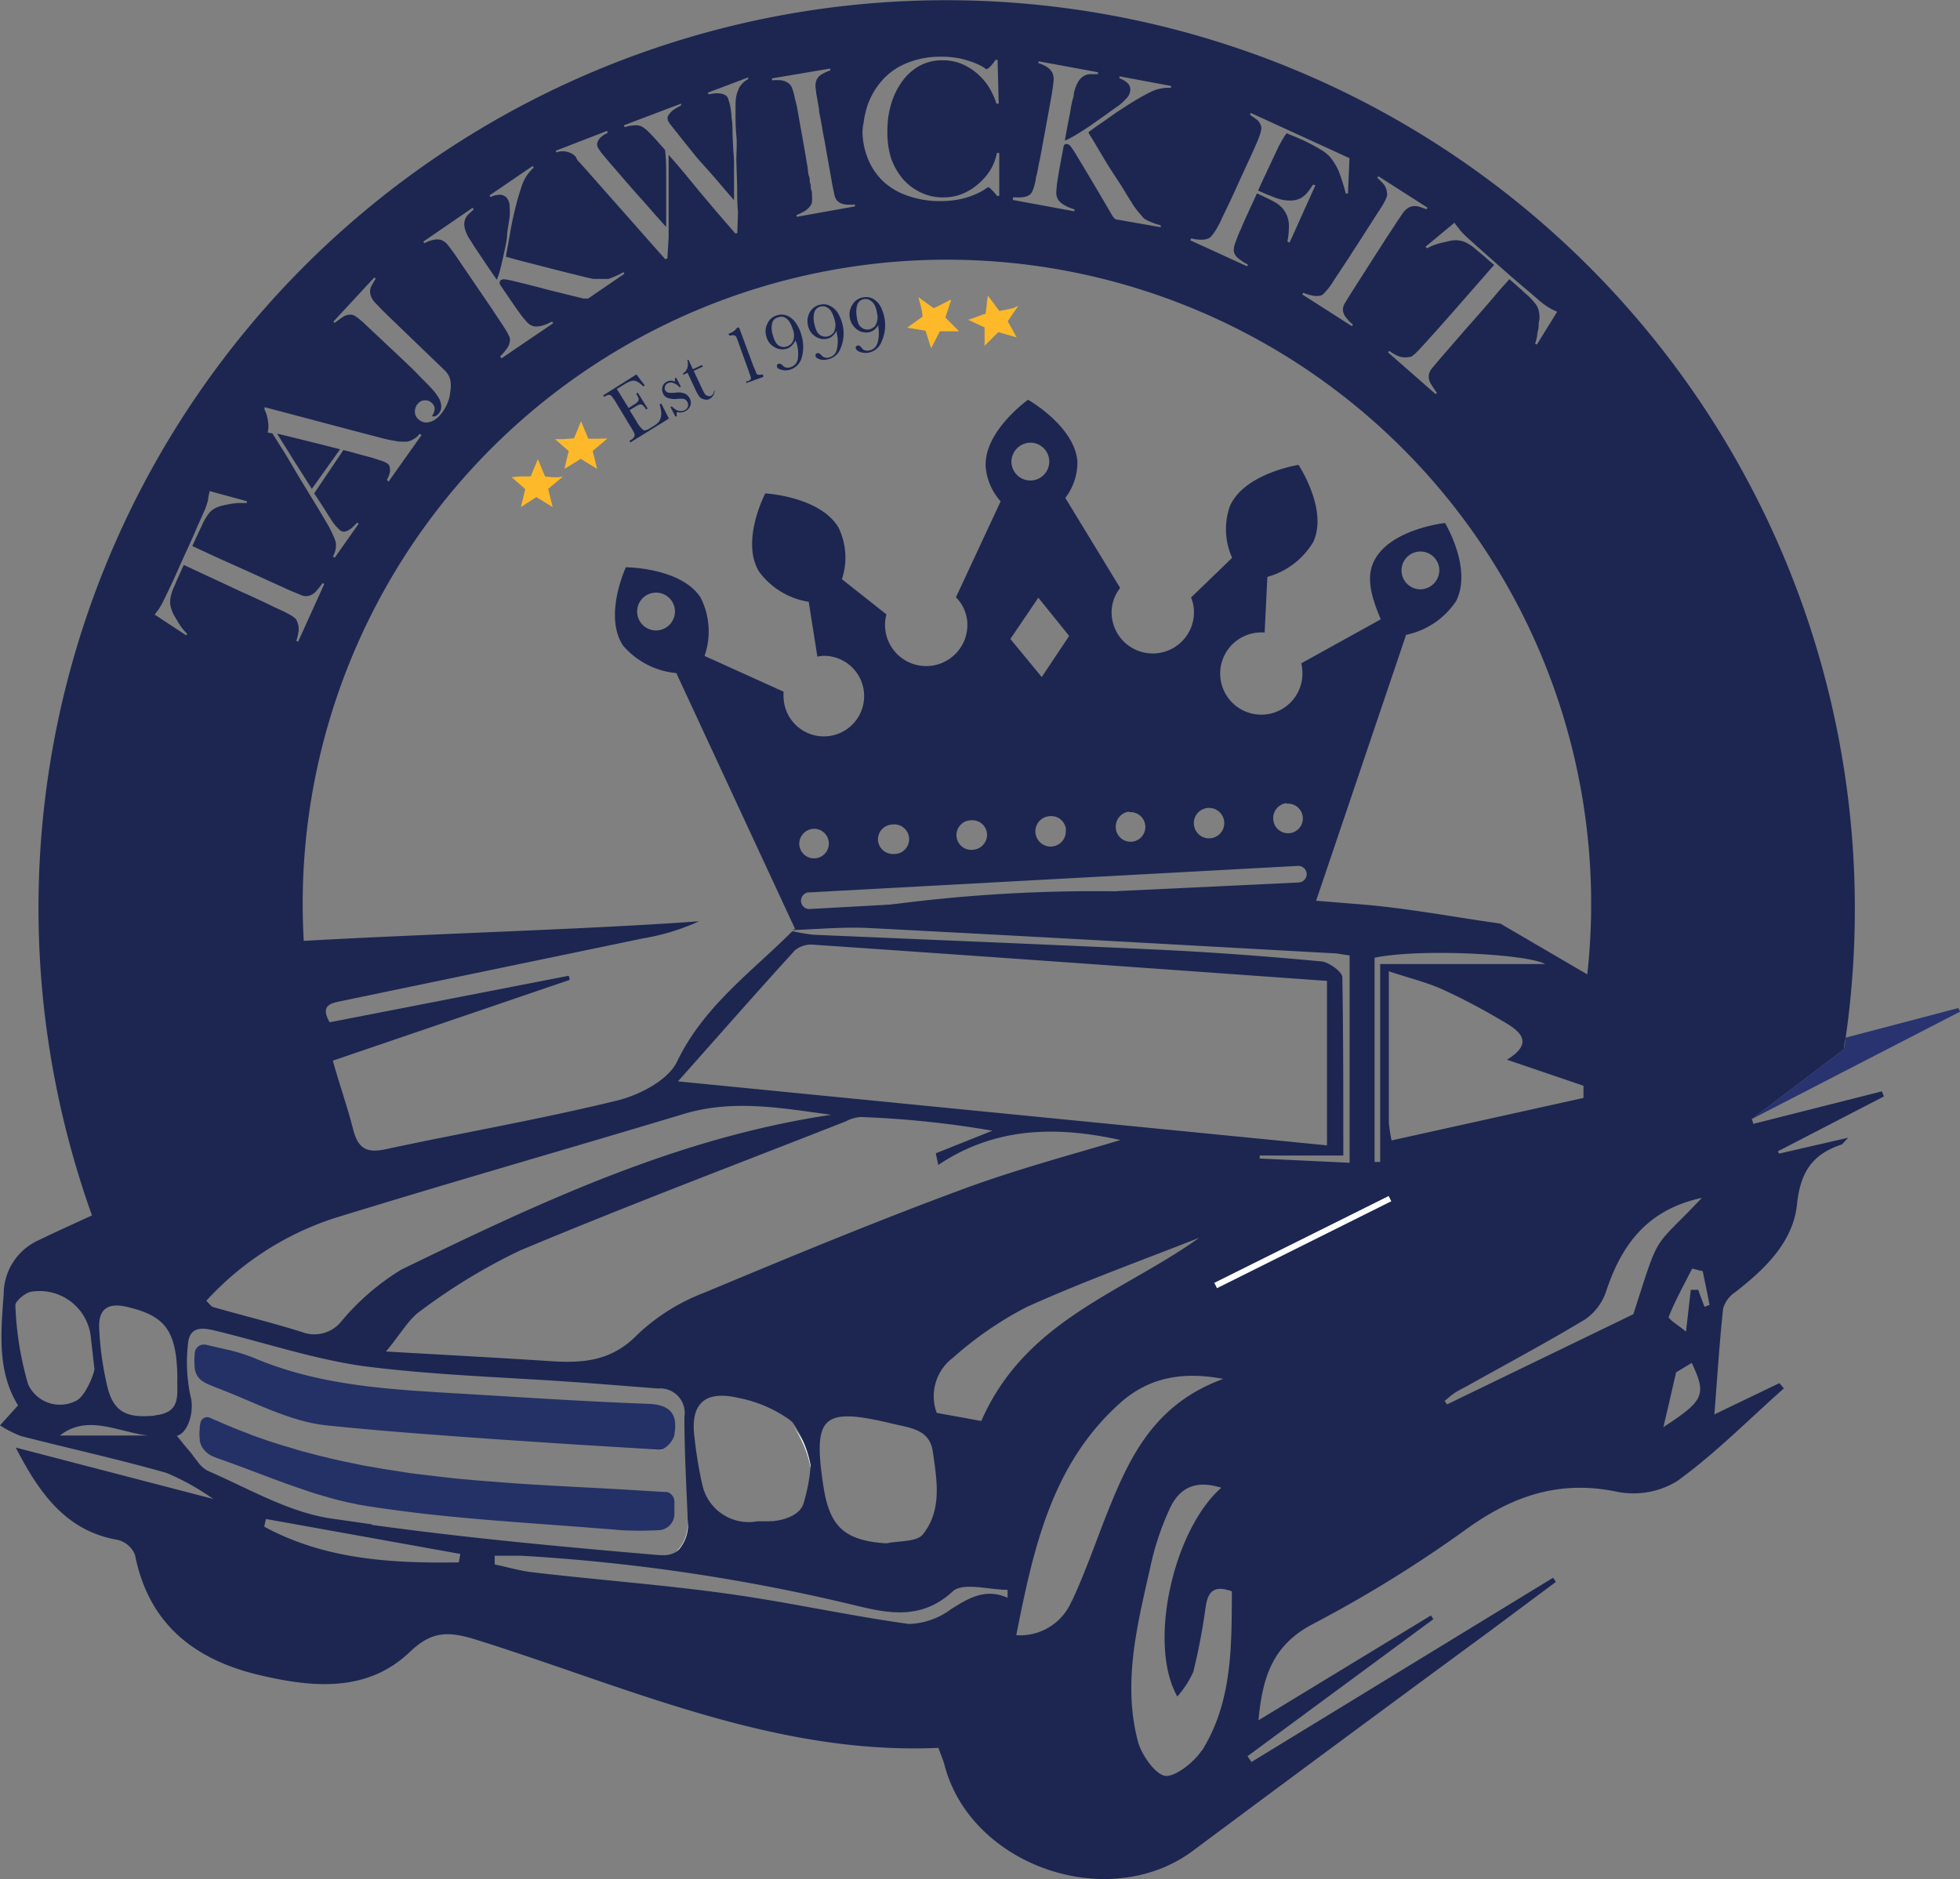 <svg xmlns="http://www.w3.org/2000/svg" viewBox="0 0 142.99 137.12"><rect x="0" y="0" width="142.99" height="137.12" fill="#808080" stroke="none"/><defs><style>.cls-1{fill:#283370;}.cls-2{fill:#fff;}.cls-3{fill:#243166;}.cls-4{fill:#1c2651;}.cls-5{fill:#fdb929;}</style></defs><g id="Layer_2" data-name="Layer 2"><g id="Layer_1-2" data-name="Layer 1"><path class="cls-1" d="M142.87,73.55l-8.22,2.16c0,.29-.09.57-.13.85l-6.72,5.09L143,73.81C142.94,73.72,142.91,73.63,142.87,73.55Z"/><path class="cls-2" d="M50.13,110.79a2.78,2.78,0,0,1-.73,2.36c.37-.17.72-.35,1-.46C50.3,111.86,50.18,111.3,50.13,110.79Zm-2-5-1.52-.09,1.52.1a.51.51,0,0,0,.31-.1A.57.57,0,0,1,48.13,105.77Z"/><path class="cls-2" d="M58.61,109.91c-.46,1.1-1,2.4-2.64,1.13C56.88,111,58.29,110.68,58.61,109.91Z"/><path class="cls-2" d="M59.14,107.11A8.08,8.08,0,0,0,57.83,104a15.82,15.82,0,0,1,1.65,2.82Z"/><path class="cls-2" d="M101.51,87.65,88.78,94l-.2-.4,12.73-6.34Z"/><path class="cls-3" d="M49.18,104.78a1.72,1.72,0,0,1-.74.9.51.51,0,0,1-.31.1l-1.52-.1L42,105.4,36,105q-3-.21-6.08-.45T23.81,104c-2.72-.29-5.33-1.74-8-2.74l-.63-.26a3.1,3.1,0,0,1-.32-.17,1.29,1.29,0,0,1-.57-.66,2,2,0,0,1-.08-.31,5.73,5.73,0,0,1,0-1.13.66.66,0,0,1,.74-.62H15l1.07.25.44.1a12.71,12.71,0,0,1,2.09.65c4.47,1.88,9.19,2.23,13.92,2.51,4.93.29,9.86.63,14.79.81C49.13,102.5,49.44,103.4,49.18,104.78Z"/><path class="cls-3" d="M49.2,109.54v.92A1.19,1.19,0,0,1,48,111.65a25.61,25.61,0,0,1-2.63,0l-2.91-.23-1.75-.13c-3.1-.23-6.21-.45-9.3-.79-.77-.08-1.54-.18-2.31-.28s-1.54-.21-2.31-.33l-.7-.12-.7-.15c-.41-.09-.81-.19-1.21-.3l-.86-.25c-.31-.09-.63-.19-.94-.3l-1.11-.38c-1.81-.64-3.61-1.37-5.43-2l-.32-.13a1.7,1.7,0,0,1-.68-.54.68.68,0,0,1-.14-.23.7.7,0,0,1-.08-.2,1.05,1.05,0,0,1-.05-.19.8.8,0,0,1,0-.15,2.36,2.36,0,0,1,0-.65.78.78,0,0,1,0-.16,2.33,2.33,0,0,1,.06-.35,0,0,0,0,1,0,0,.5.5,0,0,1,.7-.34c.16.07.32.15.48.21s.57.26.86.37c.48.21,1,.4,1.46.58.26.11.52.2.78.29s.67.24,1,.34.66.22,1,.31.77.24,1.15.34l1.06.28,1.06.26.85.19,1.07.22c.36.08.72.14,1.07.2s.71.13,1.07.18l1.08.17c.43.07.85.13,1.28.18l1.54.18q.86.11,1.71.18c.72.07,1.44.13,2.17.18,2,.17,4.08.28,6.13.39q2.41.12,4.83.27l1.53.09.14,0A.73.73,0,0,1,49.2,109.54Z"/><path class="cls-4" d="M105.42,38.16s-4,.43-5.17,2.76c-.71,1.38,0,3.08.48,4.27l-5.8,3.21a2.94,2.94,0,0,1,.08.53,3,3,0,1,1-3.18-2.78,3.05,3.05,0,0,1,.43,0l.2-4.06a5.63,5.63,0,0,0,3.35-2.55c1.09-2.37-1.08-5.62-1.08-5.62s-3.94.61-5,3a5.08,5.08,0,0,0,.16,3.78l-3,2.9a2.75,2.75,0,0,1,.21.91,3,3,0,0,1-6,.33,2.88,2.88,0,0,1,.62-1.94l-4-6.57a4.28,4.28,0,0,0,.88-2.64C78.42,31.1,75,29.17,75,29.17s-3.23,2.29-3.09,4.89A4.33,4.33,0,0,0,73,36.58l-3.26,7a2.84,2.84,0,0,1,.83,1.85,3,3,0,0,1-6,.33,2.89,2.89,0,0,1,.1-.93l-3.25-2.57a5,5,0,0,0-.25-3.77C59.82,36.22,55.83,36,55.83,36s-1.81,3.46-.46,5.7A5.57,5.57,0,0,0,59,43.91l.63,4a3.18,3.18,0,0,1,.43-.06A2.94,2.94,0,1,1,57.17,51a3.09,3.09,0,0,1,0-.53L51.4,47.86a5.45,5.45,0,0,0-.3-4.28c-1.45-2.18-5.44-2.19-5.44-2.19s-1.65,3.54-.2,5.72a5.8,5.8,0,0,0,3.88,2L58,67.77v0l19-1,19-1h0l6.58-19.45a5.79,5.79,0,0,0,3.64-2.45C107.44,41.5,105.42,38.16,105.42,38.16ZM47.89,46a1.38,1.38,0,1,1,1.35-1.45A1.39,1.39,0,0,1,47.89,46Zm46,12.64a1.08,1.08,0,1,1-1,1.14A1.1,1.1,0,0,1,93.84,58.6Zm-5.75.31a1.11,1.11,0,0,1,1.17,1,1.11,1.11,0,1,1-1.17-1Zm-5.74.31a1.08,1.08,0,1,1-1,1.14A1.11,1.11,0,0,1,82.35,59.22ZM75.13,32.3a1.38,1.38,0,1,1-1.34,1.46A1.4,1.4,0,0,1,75.13,32.3Zm.62,11.31L78,46.4l-2,3-2.29-2.78Zm2,16.94a1.11,1.11,0,1,1-1.16-1A1.08,1.08,0,0,1,77.77,60.55Zm-6.9-.7a1.08,1.08,0,0,1,1.16,1A1.1,1.1,0,0,1,71,62a1.08,1.08,0,1,1-.11-2.15Zm-5.75.31a1.08,1.08,0,1,1,.12,2.15,1.1,1.1,0,0,1-1.17-1A1.09,1.09,0,0,1,65.12,60.16Zm-5.74.31a1.08,1.08,0,1,1-1.05,1.13A1.1,1.1,0,0,1,59.38,60.47ZM65,66l-5.85.32a.61.61,0,1,1-.07-1.21l35.59-1.93a.62.62,0,0,1,.66.57.62.62,0,0,1-.6.64L81.89,65Zm38.66-23A1.38,1.38,0,1,1,105,41.49,1.4,1.4,0,0,1,103.64,43Z"/><path class="cls-4" d="M23.48,32.44l-1.29-.32-1.13-.28-.84-.2.33.54.56.89c.21.35.46.74.74,1.18l.9,1.42,2.06-2.89Zm0,0-1.29-.32-1.13-.28-.84-.2.33.54.56.89c.21.35.46.74.74,1.18l.9,1.42,2.06-2.89Zm0,0-1.29-.32-1.13-.28-.84-.2.33.54.56.89c.21.35.46.74.74,1.18l.9,1.42,2.06-2.89Zm0,0-1.29-.32-1.13-.28-.84-.2.33.54.56.89c.21.35.46.74.74,1.18l.9,1.42,2.06-2.89Zm0,0-1.29-.32-1.13-.28-.84-.2.33.54.56.89c.21.35.46.74.74,1.18l.9,1.42,2.06-2.89Zm0,0-1.29-.32-1.13-.28-.84-.2.33.54.56.89c.21.35.46.74.74,1.18l.9,1.42,2.06-2.89Zm0,0-1.29-.32-1.13-.28-.84-.2.33.54.56.89c.21.35.46.74.74,1.18l.9,1.42,2.06-2.89Zm0,0-1.29-.32-1.13-.28-.84-.2.33.54.56.89c.21.35.46.74.74,1.18l.9,1.42,2.06-2.89Zm0,0-1.29-.32-1.13-.28-.84-.2.33.54.56.89c.21.35.46.74.74,1.18l.9,1.42,2.06-2.89Zm0,0-1.29-.32-1.13-.28-.84-.2.33.54.56.89c.21.35.46.74.74,1.18l.9,1.42,2.06-2.89ZM129.71,84l7.73-4-.15-.37L127.92,82l-.12-.35,6.72-5.09c0-.28.09-.56.13-.85a66.3,66.3,0,0,0-75.2-75A66.24,66.24,0,0,0,3.51,75.87a66.9,66.9,0,0,0,3.2,12.81c-1.21.56-2.55,1.16-3.87,1.8A4.32,4.32,0,0,0,.27,94.42c-.22,2.89-.46,5.7,1.05,8.12L0,104a8.18,8.18,0,0,0,1.53.78c3.54.91,7.11,1.69,10.62,2.69a17.85,17.85,0,0,1,3.41,1.9L1.15,105.62c1.72,3.34,3.67,6.08,7.41,6.73a1.83,1.83,0,0,1,1.29,1.1c1,5.1,4.41,7.68,9.12,8.78,3.82.9,7.82,1.28,10.93-1.7,1.52-1.45,2.66-1.51,4.49-1,11.17,3.46,22,8.54,34.07,8,.18.51.34.86.44,1.23,1.91,7.4,12,10.86,18.14,6.27q10.74-8,21.53-15.93l4.94-3.68-.21-.3-22,13.44-.29-.42,13.56-10-.18-.27-12.58,7.65c.29-3.11,1-5.45,3.92-7a92.58,92.58,0,0,0,11.32-7c3.37-2.41,6.76-3.54,10.91-2.68a6.1,6.1,0,0,0,4.39-.77c2.77-2,5.21-4.48,7.79-6.77l-.33-.38-4.74,2.28c.22-2.77.37-5.25.64-7.73a2.14,2.14,0,0,1,.87-1.18c2.18-1.69,4.24-3.67,4.52-6.43.24-2.31,1.1-3.61,3.16-4.32.15,0,.26-.23.58-.53l-5,1.15C129.78,84.18,129.74,84.08,129.71,84ZM115.79,71.09l-6.33-3.7c-3.33-.47-6.65-1.1-10-1.39L96,65.72c-4.71-.36-9.42-.63-14.13-.68A114,114,0,0,0,65,66q-2.06.26-4.11.63A12.94,12.94,0,0,0,58,67.77l-.19.09c1.85-.06,3.7-.24,5.55-.15,11.28.58,22.55,1.22,33.83,1.84.38,0,.75.1,1.27.16V84.84l-6.56-.31v-.22H98c0-4.46,0-8.74-.07-13,0-.41-1-1.11-1.51-1.16-3.84-.36-7.68-.65-11.52-.84-8.53-.4-17.06-.74-25.59-1.11a13.08,13.08,0,0,1-1.5-.26c-3,3-6.48,5.48-8.42,9.53-.65,1.34-2.72,2.42-4.33,2.82-5.59,1.37-11.28,2.35-16.91,3.56-1.35.29-2,0-2.37-1.38-.42-1.66-1-3.29-1.5-5.08l17.27-5.89c0-.1,0-.2-.08-.3L24.05,74.59c-.75-1.31.16-1.4,1-1.58l21.85-4.54A16.18,16.18,0,0,0,51,67.22c-7.85.58-19.66.91-28.84,1.43a47,47,0,1,1,93.64,2.44Zm-10.56,1.1c1.51.68,3,1.49,4.41,2.32,1.26.72,2.32,1.57.3,2.81l5.58,1.9c0,.3,0,.6,0,.89l-14,3.1a11.21,11.21,0,0,1-.2-1.34c0-3.51,0-7,0-11C102.79,71.36,104.06,71.66,105.23,72.19Zm-4.54-1.85V84.78h-.41V69.88c3.37-.7,11.2-.26,12.44.46ZM56,111h0l-.65,0h-.1a3.46,3.46,0,0,1-4-2.61,29.41,29.41,0,0,1-.57-3.4c-.36-2.52.67-3.57,3.16-3a9.59,9.59,0,0,1,3.79,1.62l.2.18,0,0,0,0h0l0,0a8.08,8.08,0,0,1,1.31,3.14,12.84,12.84,0,0,1-.53,2.8C58.29,110.68,56.88,111,56,111ZM51.38,94.32a14.66,14.66,0,0,0-4.87,3.05c-1.85,1.92-3.92,2.1-6.27,1.95-3.81-.25-7.63-.45-12.08-.71,1.12-1.34,1.68-2.41,2.57-3a42.63,42.63,0,0,1,7.21-4.37c7.85-3.29,15.83-6.3,23.76-9.42a2.78,2.78,0,0,1,1.09-.32,72.13,72.13,0,0,1,9.61,1l-4.13,1.65.18.85c4.64-3.13,9.57-2.63,13.29-1.82-3,.91-7.12,2-11.1,3.44C64.16,89,57.75,91.66,51.38,94.32ZM24.92,96.39a2.52,2.52,0,0,1-2.89.8c-2.14-.67-4.33-1.21-6.48-1.82-.16-.05-.28-.25-.5-.46a21.81,21.81,0,0,1,9.25-6c8.51-2.63,17.08-5.07,25.61-7.64,3.61-1.08,7.16-.41,10.73.07C49.41,83,39.31,87.76,29.27,92.64A17.69,17.69,0,0,0,24.92,96.39ZM65.2,103.9c1.24.29,2.62.41,2.85,2,.3,2.09.7,4.29-.73,6.06-.46.56-1.75.45-2.65.65-3-.2-4.13-1.16-4.59-4.11C59.27,103.26,60,102.64,65.2,103.9Zm4.32-4.83a26,26,0,0,1,5.35-3.69c4.12-1.87,8.4-3.4,12.62-5.07-5.58,4-12.68,6-15.9,13.37l-3.25-.59A3.5,3.5,0,0,1,69.52,99.07ZM49.46,78.9c3-3.37,5.73-6.49,8.53-9.56a1.88,1.88,0,0,1,1.38-.41c12.43.85,24.86,1.74,37.44,2.64v12Zm57-62.17a6.85,6.85,0,0,0,.56.58l.72.65.62.55.61.54.71.63.71.62.63.54.63.53.73.63a6.36,6.36,0,0,0,.64.46c.18.1.38.2.58.29l-1.48,2.39-.13-.05a4.45,4.45,0,0,0,.15-.58c0-.21.08-.41.1-.6s0-.38.06-.55a1.75,1.75,0,0,0,0-.41,1.46,1.46,0,0,0-.23-.71,4.78,4.78,0,0,0-.6-.67c-.14-.12-.26-.22-.35-.31a3.65,3.65,0,0,0-.3-.27l-.31-.28-.4-.34c-.15.18-.37.42-.64.72l-.85,1-.87,1-.72.81L105,26.24l-.51.61a1.07,1.07,0,0,0-.25.49,1.06,1.06,0,0,0,.18.72,6.86,6.86,0,0,0,.41.6l-.09.1-3.48-3.05.09-.11a3.35,3.35,0,0,0,.63.37,1.41,1.41,0,0,0,.81.08A.47.47,0,0,0,103,26l.29-.24.31-.32.32-.35.35-.39.49-.54.55-.62.54-.61L109,19.33l-.4-.34-.31-.28-.3-.25-.37-.31a3.27,3.27,0,0,0-.75-.49,1.83,1.83,0,0,0-1.15-.07l-.52.12a5.12,5.12,0,0,0-.57.17,3.13,3.13,0,0,0-.52.24L104,18l2.11-1.75C106.23,16.43,106.36,16.59,106.48,16.73ZM99,17.88l1.5-2.34c.1-.14.19-.29.28-.43s.17-.28.24-.42a2.3,2.3,0,0,0,.16-.37.66.66,0,0,0,0-.3,1.14,1.14,0,0,0-.22-.56,3.62,3.62,0,0,0-.48-.48l.08-.12,3.58,2.29-.07.13a3.32,3.32,0,0,0-.63-.22.94.94,0,0,0-.69.1,1.41,1.41,0,0,0-.44.44l-.4.58c-.12.2-.25.4-.38.59l-.39.59-.4.63-.44.68-1.73,2.71-.42.68a1,1,0,0,0-.18.53,1,1,0,0,0,.25.6,2.49,2.49,0,0,0,.48.49l-.07.12L95,21.48l.08-.12a3.23,3.23,0,0,0,.65.2,1.38,1.38,0,0,0,.64,0,.58.58,0,0,0,.22-.15l.25-.28q.14-.17.27-.36l.25-.39.3-.45.41-.62c.15-.23.31-.46.46-.7S98.85,18.1,99,17.88Zm-12.09-.49a2.73,2.73,0,0,0,.68.1,1.38,1.38,0,0,0,.61-.11.63.63,0,0,0,.2-.18,2.78,2.78,0,0,0,.23-.31,3.64,3.64,0,0,0,.23-.39,3.17,3.17,0,0,0,.21-.41c.06-.12.13-.29.23-.49l.33-.68.35-.75.34-.75,1.16-2.53c.07-.15.14-.32.21-.48s.14-.33.19-.48A2.72,2.72,0,0,0,92,9.51a.62.62,0,0,0,0-.31,1,1,0,0,0-.29-.46l-.52-.37.06-.13,7.2,3.3-.11,2.58h-.16a15.12,15.12,0,0,0-.5-1.59A4.14,4.14,0,0,0,97,11.42a2.91,2.91,0,0,0-.71-.54A13,13,0,0,0,95,10.2l-.3-.13-.33-.14-.3-.12-.2-.09a1.71,1.71,0,0,1-.11.14l-.11.17-.15.26-.21.38-.47,1c-.17.36-.33.7-.47,1s-.28.59-.38.82l-.19.41L92,14l.46.2.54.21a4.12,4.12,0,0,0,.48.15,2.74,2.74,0,0,0,.87.06,1.52,1.52,0,0,0,.61-.2,2,2,0,0,0,.45-.41c.13-.17.26-.35.39-.55l.16.07L94.08,17.7l-.16-.07a6.12,6.12,0,0,0,.11-1,2.12,2.12,0,0,0-.15-.92,1.87,1.87,0,0,0-.37-.57,2.33,2.33,0,0,0-.59-.44l-.33-.17-.27-.13-.27-.13-.35-.16c-.13.28-.25.56-.38.83s-.24.53-.36.78l-.3.67c-.08.21-.16.38-.23.53s-.22.55-.31.8a1.47,1.47,0,0,0-.11.62.89.89,0,0,0,.27.46,3.42,3.42,0,0,0,.76.5l-.06.13-4.15-1.9Zm-13-3a4,4,0,0,0,.7,0,1.1,1.1,0,0,0,.55-.21.83.83,0,0,0,.16-.24,2.25,2.25,0,0,0,.13-.37,4.46,4.46,0,0,0,.11-.46c0-.16.07-.32.1-.47s.06-.3.1-.53.1-.46.15-.72l.15-.83q.08-.44.15-.81L76.71,7c.06-.35.11-.68.14-1a1.23,1.23,0,0,0-.07-.68,1.16,1.16,0,0,0-.41-.44,2.44,2.44,0,0,0-.61-.27l0-.14,4.34.8,0,.14-.53,0a1,1,0,0,0-.49.13,1.2,1.2,0,0,0-.42.42,2.82,2.82,0,0,0-.32.88c0,.22-.09.42-.13.6s-.08.4-.12.65-.1.53-.17.88-.14.77-.24,1.29a5.84,5.84,0,0,0,.78-.4c.33-.2.68-.42,1.05-.67l1.11-.78c.37-.27.69-.5,1-.71a5,5,0,0,0,.53-.49,1,1,0,0,0,.29-.5.67.67,0,0,0-.17-.64,1.81,1.81,0,0,0-.6-.36l0-.14,3.76.7,0,.14a3,3,0,0,0-1.55.33,19.06,19.06,0,0,0-1.72,1l-.71.46-.72.51-.7.48-.62.45c0,.1.19.34.4.7s.47.79.76,1.28.62,1,1,1.57.66,1.09,1,1.6a2.2,2.2,0,0,0,.26.39,4,4,0,0,0,.29.37l.25.29a.55.55,0,0,0,.15.14,3,3,0,0,0,.47.23,4.64,4.64,0,0,0,.69.23l0,.14L81.38,16l-.11-.1a1.06,1.06,0,0,1-.13-.18c-.47-.8-.91-1.56-1.34-2.28s-.86-1.45-1.32-2.2a5.28,5.28,0,0,0-.4-.59.37.37,0,0,0-.22-.14c-.07,0-.13,0-.15,0a.61.61,0,0,0-.11.14c-.09.49-.18.95-.26,1.39s-.14.8-.19,1.11a7.47,7.47,0,0,0-.08.77,1,1,0,0,0,.08.56.77.77,0,0,0,.22.29,1.69,1.69,0,0,0,.34.23,2.92,2.92,0,0,0,.36.17l.32.11,0,.14-4.5-.83ZM63,9a4.89,4.89,0,0,1,.12-.7,5.21,5.21,0,0,1,.23-.78,6.29,6.29,0,0,1,.4-.83,5.8,5.8,0,0,1,.72-.95,5,5,0,0,1,1-.8,5.62,5.62,0,0,1,1.34-.56,6.21,6.21,0,0,1,1.69-.24,6.8,6.8,0,0,1,1.5.12,6.65,6.65,0,0,1,1.07.32,4.77,4.77,0,0,1,.67.32,1,1,0,0,0,.26.16S72,5,72.09,5l.17-.16.19-.22.18-.25h.15l.08,3.19-.17,0a5.06,5.06,0,0,0-.59-1.27,4.4,4.4,0,0,0-.9-1,4.13,4.13,0,0,0-1.15-.67,3.63,3.63,0,0,0-1.36-.22A3.39,3.39,0,0,0,67,4.85a3.9,3.9,0,0,0-1.26,1.2,5.36,5.36,0,0,0-.76,1.66,6.72,6.72,0,0,0-.24,1.89A6.23,6.23,0,0,0,65,11.52a4.82,4.82,0,0,0,.87,1.54,4,4,0,0,0,1.34,1,3.71,3.71,0,0,0,1.71.34,3.57,3.57,0,0,0,1.39-.3,4.33,4.33,0,0,0,1.13-.74,4.46,4.46,0,0,0,.84-1,4,4,0,0,0,.45-1.2h.17l0,3.13h-.17a4,4,0,0,0-.37-.43c-.13-.13-.21-.2-.26-.2a1,1,0,0,0-.26.16,4.38,4.38,0,0,1-.64.34,6,6,0,0,1-1,.34,7,7,0,0,1-1.4.17,7.07,7.07,0,0,1-2.41-.33,5.15,5.15,0,0,1-1.84-1,4.68,4.68,0,0,1-1.18-1.63,5.52,5.52,0,0,1-.45-2.11C62.94,9.4,62.94,9.21,63,9Zm-2.43-4,0,.14a3.1,3.1,0,0,0-.6.27.89.89,0,0,0-.44.54,1.3,1.3,0,0,0,0,.63c0,.24.07.47.1.69l.12.69c0,.23.07.46.11.7s.09.47.13.73.09.51.15.8l.56,3.17c.05.27.1.53.16.78a1,1,0,0,0,.22.51,1,1,0,0,0,.6.27,3.42,3.42,0,0,0,.69,0l0,.14-4.25.76,0-.14a3.23,3.23,0,0,0,.62-.3,1.38,1.38,0,0,0,.44-.46.48.48,0,0,0,.06-.26,2.27,2.27,0,0,0,0-.37c0-.14,0-.29-.06-.45s0-.3-.07-.45,0-.31-.09-.54-.07-.47-.12-.74-.09-.54-.14-.82-.1-.56-.14-.81l-.49-2.74L58,7.22a4.68,4.68,0,0,0-.11-.47,2.8,2.8,0,0,0-.13-.38.62.62,0,0,0-.18-.25A1.13,1.13,0,0,0,57,5.86a3.7,3.7,0,0,0-.68,0l0-.14ZM44.29,9.55l.05.13-.21.12a1.43,1.43,0,0,0-.3.22.77.77,0,0,0-.22.31.49.49,0,0,0,0,.41,2.82,2.82,0,0,0,.34.5c.21.25.46.56.77.91l1,1.16c.37.42.73.84,1.1,1.24l1,1.14.78.87c0-.08,0-.29,0-.62s0-.77,0-1.28,0-1.08,0-1.72,0-1.3-.08-2l-.72-.81c-.21-.23-.42-.45-.64-.66l-.23-.17a1,1,0,0,0-.33-.14,1.27,1.27,0,0,0-.45,0,2.4,2.4,0,0,0-.58.12l-.05-.14,4.17-1.58,0,.13-.27.15a2.26,2.26,0,0,0-.38.25,1.35,1.35,0,0,0-.29.35.44.44,0,0,0,0,.4,3.17,3.17,0,0,0,.35.48l.79,1,1,1.24L52,12.8l.94,1.1c.28.33.49.56.61.71,0-.07,0-.22,0-.45s0-.5,0-.83,0-.69,0-1.09,0-.81-.05-1.22l-.06-1.25c0-.41,0-.79-.07-1.15a6.09,6.09,0,0,0-.12-1l-.13-.42a.46.46,0,0,0-.25-.28,1.06,1.06,0,0,0-.37-.1,1.48,1.48,0,0,0-.42,0,3.08,3.08,0,0,0-.39.07l-.05-.13,2.94-1.11,0,.13a1.47,1.47,0,0,0-.5.4,1.7,1.7,0,0,0-.2.31s0,.09-.07.18a2.43,2.43,0,0,0-.09.33,4.5,4.5,0,0,0-.06.51c0,.2,0,.45,0,.74,0,.49,0,1,.06,1.63s0,1.22,0,1.85l.06,1.91c0,.63,0,1.24.06,1.81L53.79,17l-.13.05-1.37-1.58L51.05,14,49.9,12.6c-.37-.44-.75-.88-1.12-1.3,0,.46,0,.94,0,1.45s0,1,0,1.55,0,1,0,1.55,0,1,0,1.47l-.09,1.53-.16.06-1.55-1.75-1.42-1.61-1.32-1.49-1.28-1.45-.33-.37-.27-.3-.24-.26L42,11.43l-.19-.16a1.05,1.05,0,0,0-.3-.15,1.31,1.31,0,0,0-.91,0L40.54,11Zm-9.81,5.61.08.12-.39.36a1.13,1.13,0,0,0-.26.43,1.21,1.21,0,0,0,0,.6,2.72,2.72,0,0,0,.4.85c.12.19.22.36.33.52s.22.34.36.54l.5.75c.2.28.44.64.74,1.08a4.23,4.23,0,0,0,.27-.83c.1-.37.19-.78.28-1.21S37,17.48,37,17l.18-1.17a4.51,4.51,0,0,0,0-.73,1,1,0,0,0-.14-.56.65.65,0,0,0-.58-.33,1.51,1.51,0,0,0-.67.17l-.08-.12,3.15-2.15.08.12a3,3,0,0,0-.87,1.33,19.53,19.53,0,0,0-.54,1.89c-.06.26-.12.53-.18.82s-.11.58-.16.87-.1.57-.15.84-.1.52-.13.75l.78.22,1.44.37L41,19.8l1.82.45.46.1.47,0,.38,0h.2c.13,0,.3-.09.5-.17a5.53,5.53,0,0,0,.65-.32l.08.11-2.65,1.81a.74.74,0,0,1-.15,0l-.21,0L40,21.15q-1.22-.33-2.49-.63a5.35,5.35,0,0,0-.7-.14.41.41,0,0,0-.25.05.17.17,0,0,0-.1.13.82.82,0,0,0,0,.18l.79,1.16c.25.36.46.67.65.93s.32.42.48.6a1.09,1.09,0,0,0,.45.34.85.85,0,0,0,.36.05,1.76,1.76,0,0,0,.4-.07,3.35,3.35,0,0,0,.38-.14l.31-.15.08.12-3.78,2.57L36.49,26a3.8,3.8,0,0,0,.46-.53,1.12,1.12,0,0,0,.24-.54.64.64,0,0,0,0-.28,2.84,2.84,0,0,0-.17-.36c-.07-.13-.15-.26-.24-.4l-.26-.4-.3-.45-.41-.62-.47-.69-.47-.69-1.56-2.29c-.2-.3-.4-.57-.59-.81a1.2,1.2,0,0,0-.53-.43,1.11,1.11,0,0,0-.6,0,2.25,2.25,0,0,0-.63.24l-.08-.12Zm-7.17,5.08.1.1a6,6,0,0,0-.34.58.92.92,0,0,0,0,.71,1.46,1.46,0,0,0,.35.51l.49.51.5.49.51.49.54.52.58.56L32.42,27a1.44,1.44,0,0,1,.43.72,2.44,2.44,0,0,1,0,.86,2.85,2.85,0,0,1-.28,1,3,3,0,0,1-.51.76,1.93,1.93,0,0,1-.35.29,1.27,1.27,0,0,1-.4.17.72.72,0,0,1-.41,0,.84.84,0,0,1-.41-.24.69.69,0,0,1-.22-.57.83.83,0,0,1,.25-.57.63.63,0,0,1,.48-.21.64.64,0,0,1,.5.19.55.55,0,0,1,.21.47,1.17,1.17,0,0,1-.2.5l0,0a.51.51,0,0,0,.24,0,.66.66,0,0,0,.21-.15.76.76,0,0,0,.23-.57,1.42,1.42,0,0,0-.18-.62,4.78,4.78,0,0,0-.43-.58c-.18-.2-.36-.39-.55-.58s-.22-.22-.38-.38L30.18,27l-.61-.58-.6-.57L27,24l-.37-.35c-.12-.12-.25-.23-.37-.33s-.24-.18-.34-.25a.7.7,0,0,0-.29-.11,1,1,0,0,0-.62.17c-.2.13-.4.28-.59.43l-.1-.09Zm-8,9.47,2.31.61,2.11.56,2,.53,1.88.49c.3.08.56.15.77.19l.72.13h.23a2.08,2.08,0,0,0,.4,0,1.46,1.46,0,0,0,.44-.18,1.23,1.23,0,0,0,.44-.39l.14.1-2.41,3.4L28.23,35l.09-.18a1.5,1.5,0,0,0,.12-.34,1.14,1.14,0,0,0,0-.37.45.45,0,0,0-.19-.3,1.84,1.84,0,0,0-.39-.18l-.71-.23-1-.27c-.35-.1-.72-.2-1.1-.29L22.92,36c.22.32.42.64.61.93s.38.6.58.9a3.51,3.51,0,0,0,.71.87.45.45,0,0,0,.31.09.91.91,0,0,0,.33-.13,1.26,1.26,0,0,0,.32-.25c.1-.09.19-.19.28-.28l.11.08-1.75,2.48-.13-.09a1.67,1.67,0,0,0,.21-.63,2.17,2.17,0,0,0,0-.38,3.29,3.29,0,0,0-.2-.54,10.09,10.09,0,0,0-.57-1.08c-.25-.42-.53-.9-.86-1.43l-1-1.64-1-1.69c-.35-.56-.68-1.09-1-1.59l-.34-.06a2.44,2.44,0,0,0,.05-.53,3.28,3.28,0,0,0-.17-.9l-.12-.28ZM11.6,44.42a7.55,7.55,0,0,0,.39-.71l.42-.88c.12-.25.24-.5.35-.75s.22-.49.33-.74l.39-.87c.15-.32.28-.6.39-.85l.34-.76c.1-.24.21-.5.33-.76s.24-.55.39-.88a5.37,5.37,0,0,0,.25-.74c0-.21.08-.42.11-.65l2.72.74v.13l-.6,0a6,6,0,0,0-.61.07l-.54.11a2.32,2.32,0,0,0-.39.12,1.53,1.53,0,0,0-.61.43,4.55,4.55,0,0,0-.47.77c-.07.17-.14.31-.2.43l-.17.36-.17.37-.22.48.88.41,1.17.54,1.21.54,1,.45,2.88,1.31.73.3a.93.93,0,0,0,.54.1,1.05,1.05,0,0,0,.64-.37q.27-.32.45-.57l.13.05-1.91,4.22-.13-.06a4.41,4.41,0,0,0,.16-.7,1.38,1.38,0,0,0-.15-.81.42.42,0,0,0-.17-.19,2.77,2.77,0,0,0-.31-.21l-.4-.21-.43-.2-.47-.22-.66-.32-.75-.35-.74-.33-4.29-2c-.09.18-.16.34-.22.48l-.17.38c-.05.11-.11.23-.16.36s-.11.27-.19.44a3.3,3.3,0,0,0-.25.86,1.66,1.66,0,0,0,.1.75,2.05,2.05,0,0,0,.16.37c.08.14.17.3.27.46a3.59,3.59,0,0,0,.33.5,3.23,3.23,0,0,0,.38.43l-.09.1-2.29-1.51ZM2.05,101a23.66,23.66,0,0,1-.93-5.77c0-.31.81-1,1.29-1a3.76,3.76,0,0,1,4.23,3.48c.09.7.16,1.4.24,2.1.12.1-.62,2.12-1.36,2.41A2.55,2.55,0,0,1,2.05,101Zm2.32,3.74c2-1.58,4.23-.26,6.41,0Zm6.91-1.45c-2,.19-3-.23-3.45-2.13A22.53,22.53,0,0,1,7.24,97c-.09-1.35.49-2,2-1.65,2.82.65,3.64,1.73,3.7,5.13C12.88,101.68,13.3,103.08,11.28,103.27ZM33.47,114c-4.9.07-9.74-.2-14.18-2.6,0-.19.08-.38.11-.57l14.18,2.55C33.55,113.63,33.5,113.84,33.47,114Zm-6.35-2.78-3-.43c-3.08-.46-6-2.19-8.91-3.45a2,2,0,0,1-.75-.64l-.33-.42a4.63,4.63,0,0,0-.32-.42c-.34-.38-.65-.79-.91-1.1.78-.17,1.31-1.71,1-2.89A11.8,11.8,0,0,1,13.72,98c.16-1.41,1.31-1.07,2.27-.84,3.48.86,6.93,2,10.46,2.51,5.15.67,10.37.81,15.56,1.18,2,.14,4,.31,6,.46a1.79,1.79,0,0,1,1.92,2.08c0,2.39.13,4.77.23,7.16,0,.07,0,.16,0,.26a2.78,2.78,0,0,1-.73,2.36h0a1.79,1.79,0,0,1-1.13.3h-.18C41.07,112.87,34.07,112.22,27.12,111.26Zm46.39,5.36c-1.6-.71-2.82,0-4.14.84a5.37,5.37,0,0,1-3.07,1.07c-4.43-.61-8.82-1.6-13.25-2.21-4.69-.65-9.41-1-14.12-1.55-1-.11-1.9-.39-2.84-.58,0-.22,0-.42,0-.64.64,0,1.27,0,1.9,0a137.57,137.57,0,0,1,24.3,3.6c2.42.59,4.9,1.15,7.22-1,.74-.68,2.65-.11,4-.11Zm4.69.2a4.08,4.08,0,0,1-4.06,2.53c1.25-6.29,2.55-12.4,7.52-16.89,1.94-1.76,4.32-2.43,7.58-1.81-5.28,1.92-7,6.09-8.67,10.3C79.8,112.91,79.09,114.91,78.2,116.82Zm9.49,10.91c-.57.9-2,2-2.71,1.88s-1.78-1.61-2-2.65c-1.07-4.24,0-8.4.93-12.53a20.11,20.11,0,0,1,1.45-4.36c.79-1.66,2.06-2,3.74-1.48-3.49,3.06-5.39,11.39-3.21,15.23A7,7,0,0,0,87.05,122a44,44,0,0,0,.9-4.71c.16-1.1.55-1.68,1.92-1.18C89.85,120.09,89.92,124.15,87.69,127.73ZM88.78,94c-.06-.14-.13-.27-.2-.4l12.73-6.34.2.39Zm16.79,8.47-.18-.25c.23-.19.46-.4.71-.57s.67-.38,1-.56c2.86-1.6,5.75-3.14,8.55-4.83a4,4,0,0,0,1.51-2c1.13-3.43,3-6,7-6.86-3.68,3.9-3,2.28-5,8.49Zm15.78,1.66c.32-1.34.56-2.4.93-4l1.14-.69C124.51,101.77,124.34,102.18,121.35,104.13Zm3-8.78c-.16-.42-.31-.83-.46-1.24l-.54,0L123,97.16c-.32-.27-.73-.55-1-.76l-.14-.13c-.09-.08-.14-.15-.12-.19.48-1.21,1.12-2.35,1.71-3.52l.77.19c.17.82.34,1.64.5,2.46ZM21.11,33.07c.21.35.46.74.74,1.18l.9,1.42,2.06-2.89-1.33-.34-1.29-.32-1.13-.28-.84-.2.33.54Zm2.37-.63-1.29-.32-1.13-.28-.84-.2.33.54.56.89c.21.35.46.74.74,1.18l.9,1.42,2.06-2.89Zm0,0-1.29-.32-1.13-.28-.84-.2.33.54.56.89c.21.35.46.74.74,1.18l.9,1.42,2.06-2.89Zm0,0-1.29-.32-1.13-.28-.84-.2.33.54.56.89c.21.35.46.74.74,1.18l.9,1.42,2.06-2.89Zm0,0-1.29-.32-1.13-.28-.84-.2.33.54.56.89c.21.35.46.74.74,1.18l.9,1.42,2.06-2.89Zm0,0-1.29-.32-1.13-.28-.84-.2.33.54.56.89c.21.35.46.74.74,1.18l.9,1.42,2.06-2.89Zm0,0-1.29-.32-1.13-.28-.84-.2.33.54.56.89c.21.35.46.74.74,1.18l.9,1.42,2.06-2.89Zm0,0-1.29-.32-1.13-.28-.84-.2.33.54.56.89c.21.35.46.74.74,1.18l.9,1.42,2.06-2.89Zm0,0-1.29-.32-1.13-.28-.84-.2.33.54.56.89c.21.35.46.74.74,1.18l.9,1.42,2.06-2.89Z"/><path class="cls-4" d="M48.24,29.44l-.12.07a2.21,2.21,0,0,1,.12.74,1.05,1.05,0,0,1-.15.49,1.4,1.4,0,0,1-.4.34l-.26.16q-.33.21-.48.15a2,2,0,0,1-.52-.66l-.5-.8.38-.23a1.46,1.46,0,0,1,.32-.17.34.34,0,0,1,.22,0,1.14,1.14,0,0,1,.28.35l.12-.07-.72-1.16-.12.07a1.43,1.43,0,0,1,.18.36.28.28,0,0,1-.05.21,1.21,1.21,0,0,1-.32.25l-.36.23L45,28.38l.48-.29a2.33,2.33,0,0,1,.54-.28.59.59,0,0,1,.39,0,1.57,1.57,0,0,1,.51.38l.12-.07-.61-.8L44,28.85l.08.11a.82.82,0,0,1,.35-.15.27.27,0,0,1,.2.11,3.52,3.52,0,0,1,.34.5l1,1.66a5.65,5.65,0,0,1,.31.54.37.37,0,0,1,0,.23.63.63,0,0,1-.29.27l-.07.05.07.11,2.81-1.74Z"/><path class="cls-4" d="M50.32,29.07a.88.88,0,0,0-.29-.32,1.27,1.27,0,0,0-.75-.1,1.9,1.9,0,0,1-.53,0,.36.36,0,0,1-.23-.19.32.32,0,0,1,0-.27.37.37,0,0,1,.2-.23.52.52,0,0,1,.44,0,1,1,0,0,1,.42.3l.09-.05-.34-.66-.1.06a.9.9,0,0,1,0,.24.62.62,0,0,0-.58,0,.59.59,0,0,0-.33.41.74.74,0,0,0,.07.49.59.59,0,0,0,.33.29,1.61,1.61,0,0,0,.63.07,1.89,1.89,0,0,1,.55,0,.46.46,0,0,1,.29.53.4.4,0,0,1-.23.28c-.3.16-.62.07-.95-.27l-.1.05.37.7.1-.05a.7.7,0,0,1,0-.29A.81.81,0,0,0,50,30a.76.76,0,0,0,.37-.42A.67.67,0,0,0,50.32,29.07Z"/><path class="cls-4" d="M52.09,28.51a.43.43,0,0,1-.23.38.3.3,0,0,1-.21,0,.33.33,0,0,1-.2-.11,2.77,2.77,0,0,1-.22-.4l-.62-1.32.66-.31-.06-.12-.66.31-.32-.68-.09,0a1,1,0,0,1,0,.6.63.63,0,0,1-.3.37l0,.12.32-.15.58,1.24a3.09,3.09,0,0,0,.29.51.54.54,0,0,0,.31.18.59.59,0,0,0,.39,0,.74.74,0,0,0,.28-.25.62.62,0,0,0,.12-.38Z"/><path class="cls-4" d="M55.66,27.33l-.1,0a.48.48,0,0,1-.27,0,.22.22,0,0,1-.13-.12q0-.09-.18-.45L53.92,23.9l-.13,0a1.21,1.21,0,0,1-.64.45l.05.13.12,0a.44.44,0,0,1,.28,0,.23.23,0,0,1,.12.12,4.74,4.74,0,0,1,.17.45l.72,2,.16.46a.3.3,0,0,1,0,.16.49.49,0,0,1-.24.15l-.09,0,0,.13,1.25-.45Z"/><path class="cls-4" d="M58.46,24.43a2.76,2.76,0,0,0-.36-.8,1.47,1.47,0,0,0-.6-.56,1.07,1.07,0,0,0-.79-.07,1.09,1.09,0,0,0-.72.6,1.26,1.26,0,0,0-.08.95,1.18,1.18,0,0,0,.58.77,1.12,1.12,0,0,0,.89.13.89.89,0,0,0,.38-.23,1.29,1.29,0,0,0,.28-.41c0,.05,0,.1.05.15a2.61,2.61,0,0,1,.11,1.25.74.74,0,0,1-.56.59.5.5,0,0,1-.54-.13.31.31,0,0,0-.29-.13.15.15,0,0,0-.12.21c0,.11.14.19.33.23a1,1,0,0,0,.58,0,1.23,1.23,0,0,0,.89-.9A2.84,2.84,0,0,0,58.46,24.43Zm-.62.48a.72.72,0,0,1-.45.37.67.67,0,0,1-.44,0,.66.66,0,0,1-.33-.26,1.74,1.74,0,0,1-.23-.54,1.61,1.61,0,0,1-.06-.9.6.6,0,0,1,.45-.43.64.64,0,0,1,.45,0,1,1,0,0,1,.38.35,2.5,2.5,0,0,1,.23.53A1.13,1.13,0,0,1,57.84,24.91Z"/><path class="cls-4" d="M61.49,23.79a3,3,0,0,0-.3-.84,1.45,1.45,0,0,0-.56-.59,1,1,0,0,0-.78-.13,1.1,1.1,0,0,0-.77.55,1.33,1.33,0,0,0-.14.94,1.22,1.22,0,0,0,.52.81,1.12,1.12,0,0,0,.88.19.91.91,0,0,0,.39-.2,1.29,1.29,0,0,0,.31-.4,1.24,1.24,0,0,1,0,.16,2.55,2.55,0,0,1,0,1.26.75.75,0,0,1-.6.55.5.5,0,0,1-.52-.18c-.1-.11-.19-.16-.29-.14a.15.15,0,0,0-.13.2c0,.11.13.19.31.25a1.13,1.13,0,0,0,.58,0,1.27,1.27,0,0,0,.95-.85A2.71,2.71,0,0,0,61.49,23.79Zm-.65.43a.73.73,0,0,1-.48.33.64.64,0,0,1-.43-.05.65.65,0,0,1-.32-.29,1.92,1.92,0,0,1-.19-.55,1.58,1.58,0,0,1,0-.9.6.6,0,0,1,.48-.4.62.62,0,0,1,.44.07.87.87,0,0,1,.35.38,2.37,2.37,0,0,1,.2.54A1.19,1.19,0,0,1,60.84,24.22Z"/><path class="cls-4" d="M64.55,23.36a3,3,0,0,0-.24-.85,1.47,1.47,0,0,0-.51-.64,1.05,1.05,0,0,0-.78-.18,1.09,1.09,0,0,0-.8.49A1.35,1.35,0,0,0,62.47,24a1.1,1.1,0,0,0,.86.25.86.86,0,0,0,.41-.16,1.27,1.27,0,0,0,.34-.38l0,.16A2.61,2.61,0,0,1,64,25.08a.76.76,0,0,1-.64.5.5.5,0,0,1-.51-.21c-.09-.12-.18-.18-.27-.16s-.17.07-.15.18.11.21.29.28a1.22,1.22,0,0,0,.58.07,1.26,1.26,0,0,0,1-.78A2.87,2.87,0,0,0,64.55,23.36Zm-.68.38a.76.76,0,0,1-.5.3.72.72,0,0,1-.43-.08.81.81,0,0,1-.3-.31,2,2,0,0,1-.14-.57,1.74,1.74,0,0,1,.06-.89.62.62,0,0,1,.51-.37.64.64,0,0,1,.44.11.88.88,0,0,1,.33.4,2.14,2.14,0,0,1,.15.55A1.2,1.2,0,0,1,63.87,23.74Z"/><path class="cls-5" d="M44.31,32l-.07.06-1,.84a0,0,0,0,0,0,0l.32,1.31v0l-1.19-.73-1.19.73v0c.1-.43.2-.87.31-1.3,0,0,0,0,0,0l-1-.87,0,0h.09l.56,0,.61-.05h.12a0,0,0,0,0,0,0c.09-.22.19-.44.28-.67l.24-.58v0l.06.13c.15.38.31.76.47,1.14,0,0,0,0,0,0l.56,0L44,32Z"/><path class="cls-5" d="M41.07,34.77l-.08.07-1,.83s0,0,0,0L40.32,37v0l-1.19-.73L38,37v0c.11-.44.21-.87.32-1.31a0,0,0,0,0,0,0l-1-.88,0,0h.09l.56-.05.61,0h.14c.09-.23.18-.45.28-.67l.24-.59v0l.06.14c.15.38.31.76.47,1.13,0,0,0,0,0,0l.57.05.46,0Z"/><path class="cls-5" d="M69.37,21.86l0,.09c-.13.4-.27.81-.4,1.22,0,0,0,0,0,0l1,1,0,0h-1.4l-.64,1.24v0l-.41-1.28s0,0,0,0l-1.33-.22h0l.06-.05.46-.33.5-.36.09-.07s0,0,0,0c0-.24-.07-.48-.11-.71L67,21.68v0l.12.09,1,.72a0,0,0,0,0,0,0l.51-.25.41-.21Z"/><path class="cls-5" d="M74.29,22.3l-.05.08-.72,1.06s0,0,0,0l.65,1.18v0l-1.34-.39-1,1v0c0-.44,0-.89,0-1.34l0,0-1.22-.57h0l.08,0,.53-.19.57-.21.11,0s0,0,0,0l.09-.71c0-.21.06-.42.08-.63v0l.09.11.75,1,0,0,.56-.11.45-.09Z"/></g></g></svg>